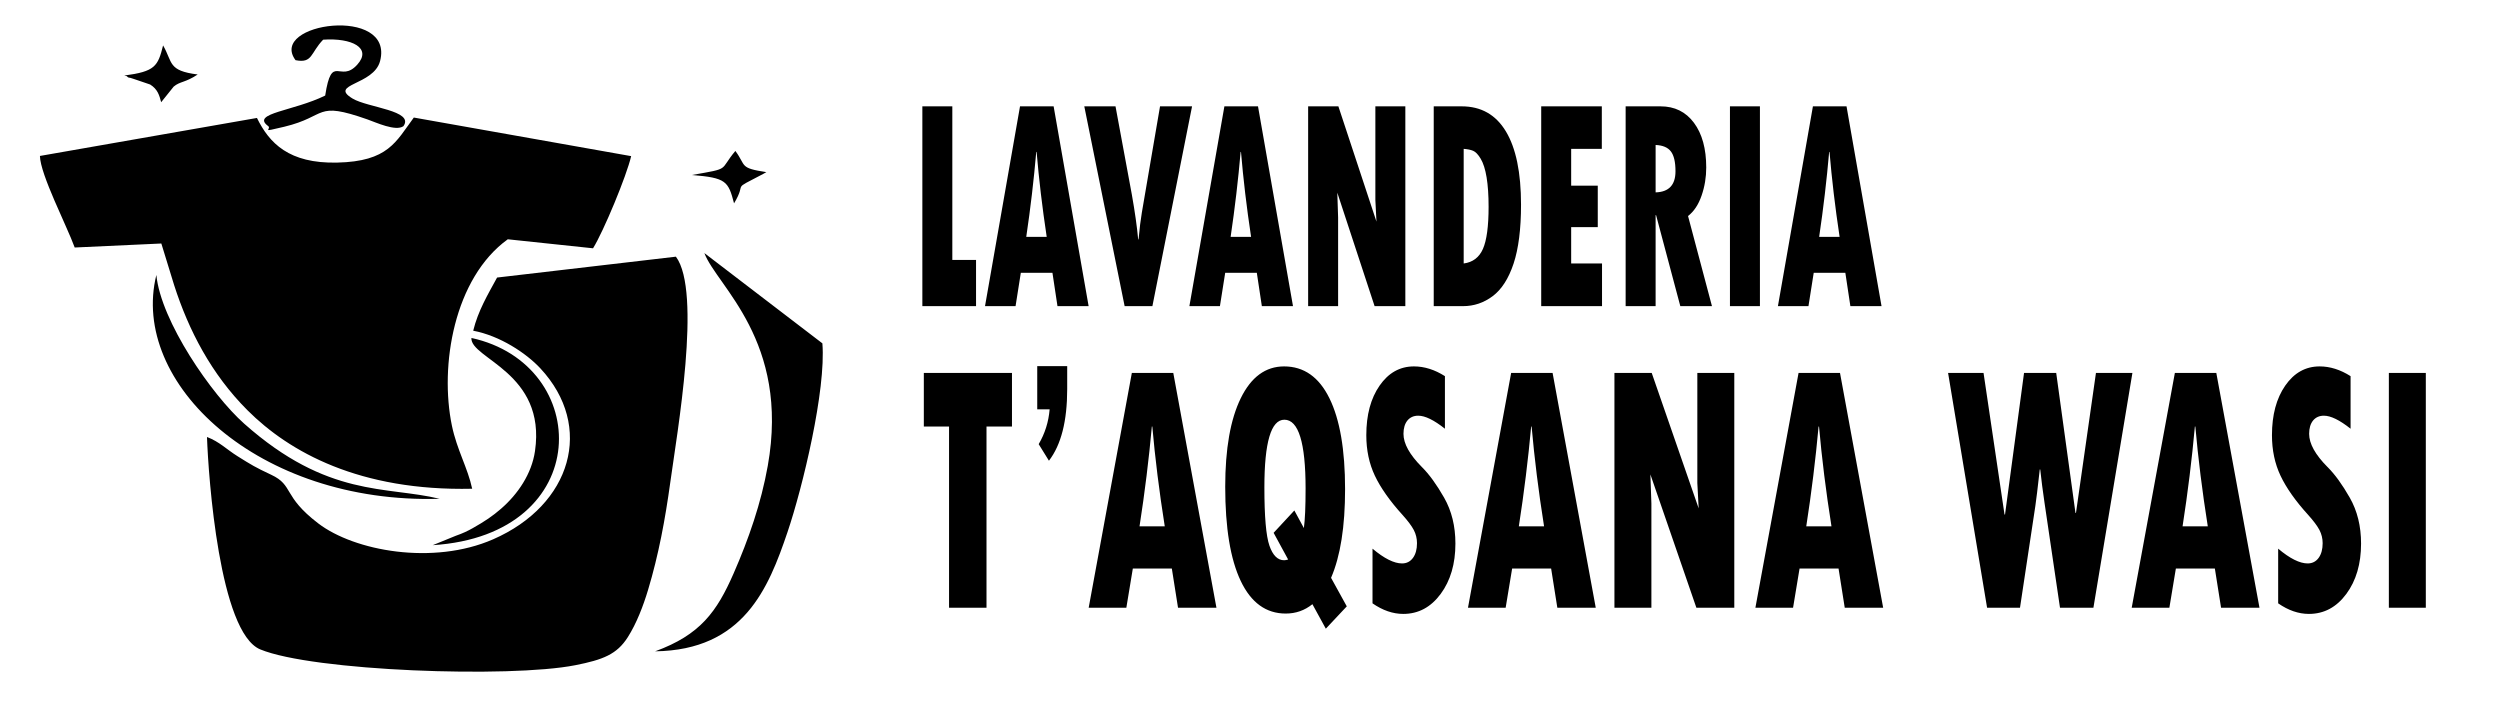 <?xml version="1.0" encoding="UTF-8"?>
<!DOCTYPE svg PUBLIC "-//W3C//DTD SVG 1.1//EN" "http://www.w3.org/Graphics/SVG/1.1/DTD/svg11.dtd">
<!-- Creator: CorelDRAW 2020 (64-Bit) -->
<svg xmlns="http://www.w3.org/2000/svg" xml:space="preserve" width="2067px" height="591px" version="1.1" shape-rendering="geometricPrecision" text-rendering="geometricPrecision" image-rendering="optimizeQuality" fill-rule="evenodd" clip-rule="evenodd"
viewBox="0 0 2067 590.57"
 xmlns:xlink="http://www.w3.org/1999/xlink"
 xmlns:xodm="http://www.corel.com/coreldraw/odm/2003">
 <g id="Capa_x0020_1">
  <path id="Logo"  d="M572.02 144.48c28.41,2.32 30.1,5.08 34.89,23.43 11.45,-19 -3.72,-9.73 24.1,-24.33 0.71,-0.37 1.78,-0.95 2.61,-1.48 -22.63,-3.46 -16.39,-5.07 -25.62,-17.52 -13.95,16.65 -3.2,14.11 -35.98,19.9zm-469.24 -82.24c0.82,0.37 2.1,0.18 2.57,1.01 0.46,0.82 1.94,0.75 2.58,0.95 0.63,0.19 1.84,0.59 2.61,0.83l13.61 4.63c6.2,3.91 7.56,8.78 9.1,14.63l10.34 -12.89c5.27,-4.45 9.55,-3.18 19.86,-10.03 -24.83,-3.13 -20.48,-9.91 -28.61,-24.04 -4.3,17.35 -6.69,21.54 -32.06,24.91zm141.57 -12.7c14.22,2.84 12.22,-5.98 22.83,-16.95 23.7,-1.64 40.68,6.86 28.18,20.68 -14.3,15.82 -21,-10.27 -26.49,25.52 -26.24,12.87 -60.68,14.49 -47.74,24.77 4.97,2.86 -7.99,6.27 13.88,1.02 36.27,-8.72 24.77,-21.52 68.74,-6.08 7.08,2.49 23.41,10.13 29.8,5.61 9.3,-12.96 -29.47,-15.26 -42.06,-22.85 -20.13,-12.14 17.57,-10.82 22.78,-31.05 11.85,-45.97 -92.91,-31.59 -69.92,-0.67zm113.42 401c134.65,-8.48 132.13,-149.49 31.99,-171.34 -1.07,17.18 62.02,28.41 52.58,93.5 -2.74,18.93 -14.21,35.65 -27.99,47.63 -7.07,6.14 -13.25,10.34 -23.49,16.12 -4.21,2.37 -8.25,4.32 -14.04,6.32l-19.05 7.77zm5.76 -38.36c-44.28,-10.77 -92.33,-0.61 -161.6,-62.08 -26.88,-23.86 -68.97,-84.82 -72.65,-122.98 -22.13,89.11 84.03,189.57 234.25,185.06zm178.14 126.12c73.09,-1.01 93.65,-51.92 109.46,-98.63 12.53,-37.02 31.92,-117.43 28.82,-156.01l-97.58 -74.64c10.12,27.09 70.84,72.49 52.43,175.89 -5.52,30.97 -15.79,60.51 -28.23,88.94 -13.95,31.88 -27.67,50.84 -64.9,64.45zm-130.68 -309.04c-7.71,14.18 -15.69,27.42 -19.74,43.95 22.03,4.18 43.68,18.42 55.51,31.11 44.81,48.09 25.91,112.98 -39.06,141.37 -49.56,21.66 -114.63,9.72 -144.6,-13.19 -29.63,-22.65 -20.05,-31.38 -38.87,-40.19 -13.15,-6.15 -16.56,-8.27 -27.88,-15.36 -9.18,-5.74 -14.79,-11.87 -25.21,-15.87 1.18,33.59 10.31,161.65 44.03,175.62 43.35,17.96 206.1,23.78 260.45,13.08 23.05,-4.54 34.46,-9.02 43.47,-23.22 7.23,-11.38 12.78,-25.9 16.74,-39.09 8.75,-29.06 14.18,-58.52 18.34,-88.71 5.68,-41.13 26.22,-157.94 4.67,-186.76l-147.85 17.26zm-377.98 -100.54c0.32,15.45 22.16,57.59 28.76,75.7l71.62 -3.31 10.58 34.4c11.96,37.28 30.8,73.67 60.66,103.49 34.55,34.52 92.65,66.95 185.77,64.87 -3.68,-17.29 -12.59,-32.07 -16.76,-52.12 -10.31,-49.6 1.72,-122.02 46.2,-154.13l70.48 7.45c8.63,-13.87 27.78,-59.87 31.52,-76.2l-179.69 -31.9c-14.79,19.94 -21.06,36.33 -63.48,37.25 -39.79,0.87 -56.04,-16.12 -66.22,-36.92l-179.44 31.42z"/>
  <path id="LAVANDERIA"  fill-rule="nonzero" d="M762.6 87.71l24.78 0 0 126.97 19.61 0 0 38.22 -44.39 0 0 -165.19zm137.47 165.19l-25.75 0 -4.16 -27.58 -26.14 0 -4.35 27.58 -25.26 0 28.94 -165.19 27.79 0 28.93 165.19zm-34.65 -57.27c-3.71,-24.58 -6.47,-47.98 -8.34,-70.2l-0.31 0c-1.98,22.85 -4.71,46.25 -8.26,70.2l16.91 0zm31.08 -107.92l25.81 0 13.51 72.99c2.56,14.44 4.29,26.78 5.22,37l0.33 0c0.81,-9 1.73,-16.35 2.71,-22.13l15.04 -87.86 26.48 0 -32.79 165.19 -22.96 0 -33.35 -165.19zm172.55 165.19l-25.75 0 -4.16 -27.58 -26.14 0 -4.36 27.58 -25.25 0 28.94 -165.19 27.79 0 28.93 165.19zm-34.65 -57.27c-3.71,-24.58 -6.47,-47.98 -8.34,-70.2l-0.31 0c-1.98,22.85 -4.72,46.25 -8.26,70.2l16.91 0zm47.18 -107.92l25 0 31.48 95.29 -0.9 -17.82 0 -77.47 24.78 0 0 165.19 -25.42 0 -30.83 -93.81 0.67 20.57 0 73.24 -24.78 0 0 -165.19zm103.83 0l23.13 0c16.01,0 28.21,6.89 36.55,20.74 8.32,13.81 12.5,34 12.5,60.57 0,20.1 -2.06,36.37 -6.17,48.74 -4.12,12.38 -9.87,21.33 -17.24,26.86 -7.39,5.54 -15.57,8.28 -24.5,8.28l-24.27 0 0 -165.19zm24.77 35.15l0 94.77c7.51,-0.97 12.84,-5.02 15.94,-12.08 3.09,-7.05 4.66,-18.66 4.66,-34.8 0,-9.59 -0.56,-17.7 -1.65,-24.33 -1.09,-6.63 -2.71,-11.74 -4.85,-15.33 -2.15,-3.59 -4.25,-5.78 -6.31,-6.63 -2.04,-0.85 -4.63,-1.35 -7.79,-1.6zm64.1 -35.15l50.11 0 0 35.15 -25.34 0 0 30.45 21.99 0 0 34.25 -21.99 0 0 30.07 25.51 0 0 35.27 -50.28 0 0 -165.19zm69.81 0l28.85 0c11.66,0 20.87,4.52 27.62,13.6 6.78,9.09 10.16,21.42 10.16,37 0,8.03 -1.28,15.76 -3.85,23.19 -2.57,7.48 -6.31,13.1 -11.19,16.9l19.78 74.5 -26.17 0 -20.03 -75.22 -0.39 0 0 75.22 -24.78 0 0 -165.19zm24.78 31.94l0 39.19c10.93,-0.3 16.43,-6.12 16.43,-17.44 0,-7.65 -1.28,-13.14 -3.82,-16.43 -2.51,-3.3 -6.73,-5.07 -12.61,-5.32zm61.46 -31.94l24.78 0 0 165.19 -24.78 0 0 -165.19zm125.32 165.19l-25.76 0 -4.16 -27.58 -26.14 0 -4.35 27.58 -25.25 0 28.93 -165.19 27.79 0 28.94 165.19zm-34.66 -57.27c-3.71,-24.58 -6.47,-47.98 -8.34,-70.2l-0.31 0c-1.98,22.85 -4.71,46.25 -8.26,70.2l16.91 0z"/>
  <path id="NAME"  fill-rule="nonzero" d="M763.82 308.14l72.88 0 0 44.33 -21.06 0 0 149.79 -30.97 0 0 -149.79 -20.85 0 0 -44.33zm93.77 -5.65l24.77 0 0 19.01c0,26.4 -5.02,46.1 -15.1,59.21l-8.47 -13.7c5.16,-8.79 8.19,-18.42 9.05,-28.79l-10.25 0 0 -35.73zm148.16 199.77l-31.76 0 -5.12 -32.41 -32.25 0 -5.36 32.41 -31.14 0 35.68 -194.12 34.27 0 35.68 194.12zm-42.73 -67.3c-4.58,-28.89 -7.99,-56.39 -10.29,-82.49l-0.38 0c-2.44,26.85 -5.82,54.34 -10.19,82.49l20.86 0zm137.5 42.58l13 23.58 -17.34 18.46 -11.08 -20.25c-6.4,5.16 -13.73,7.74 -22.09,7.74 -16.24,0 -28.66,-9.03 -37.2,-27 -8.53,-17.97 -12.8,-43.92 -12.8,-77.87 0,-31.32 4.3,-55.69 12.87,-73.21 8.57,-17.47 20.51,-26.26 35.82,-26.26 16.35,0 28.84,8.79 37.48,26.36 8.63,17.52 12.93,42.58 12.93,75.14 0,30.92 -3.85,55.39 -11.59,73.31zm-35.48 -15.14l-12.01 -22.08 17.14 -18.47 7.88 14.54c0.93,-6.8 1.41,-17.71 1.41,-32.7 0,-37.92 -5.85,-56.88 -17.55,-56.88 -11.01,0 -16.52,18.66 -16.52,55.98 0,24.03 1.38,40.11 4.17,48.15 2.78,8.04 6.84,12.06 12.14,12.06 0.9,0 2,-0.2 3.34,-0.6zm69.75 36.23l0 -45.21c9.67,8.14 17.82,12.21 24.4,12.21 3.82,0 6.84,-1.54 9.08,-4.62 2.2,-3.03 3.3,-7.09 3.3,-12.11 0,-3.87 -0.89,-7.54 -2.65,-10.92 -1.79,-3.37 -4.85,-7.49 -9.22,-12.36 -10.56,-11.61 -18.2,-22.48 -22.95,-32.5 -4.75,-10.03 -7.09,-21.2 -7.09,-33.51 0,-16.77 3.65,-30.42 10.98,-40.99 7.33,-10.58 16.79,-15.89 28.42,-15.89 8.6,0 17.14,2.68 25.6,8.05l0 43.47c-9.05,-7.19 -16.41,-10.77 -22.05,-10.77 -3.79,0 -6.75,1.34 -8.95,3.97 -2.17,2.68 -3.27,6.36 -3.27,11.02 0,8.14 5.09,17.27 15.21,27.45 6.05,6 12.21,14.49 18.41,25.36 6.22,10.92 9.32,23.58 9.32,37.92 0,16.78 -4.06,30.62 -12.18,41.64 -8.15,11.02 -18.44,16.53 -30.97,16.53 -8.53,0 -17,-2.93 -25.39,-8.74zm184.57 3.63l-31.76 0 -5.13 -32.41 -32.24 0 -5.36 32.41 -31.15 0 35.69 -194.12 34.27 0 35.68 194.12zm-42.73 -67.3c-4.58,-28.89 -7.99,-56.39 -10.29,-82.49l-0.38 0c-2.45,26.85 -5.82,54.34 -10.19,82.49l20.86 0zm58.18 -126.82l30.83 0 38.82 111.98 -1.11 -20.95 0 -91.03 30.56 0 0 194.12 -31.35 0 -38.02 -110.24 0.83 24.17 0 86.07 -30.56 0 0 -194.12zm222.18 194.12l-31.76 0 -5.12 -32.41 -32.24 0 -5.37 32.41 -31.14 0 35.68 -194.12 34.27 0 35.68 194.12zm-42.73 -67.3c-4.58,-28.89 -7.99,-56.39 -10.29,-82.49l-0.38 0c-2.44,26.85 -5.81,54.34 -10.18,82.49l20.85 0zm96.41 -126.82l29.32 0 17.34 117.04 0.42 0 15.72 -117.04 26.6 0 15.93 115.75 0.41 0 16.52 -115.75 30.14 0 -32.24 194.12 -27.63 0 -12.8 -86.81c-1.41,-9.48 -2.58,-18.66 -3.54,-27.5l-0.38 0c-1.69,15.04 -2.89,25.07 -3.65,30.13l-12.7 84.18 -27.21 0 -32.25 -194.12zm257.46 194.12l-31.76 0 -5.13 -32.41 -32.24 0 -5.37 32.41 -31.14 0 35.68 -194.12 34.27 0 35.69 194.12zm-42.74 -67.3c-4.58,-28.89 -7.98,-56.39 -10.29,-82.49l-0.38 0c-2.44,26.85 -5.81,54.34 -10.18,82.49l20.85 0zm58.19 63.67l0 -45.21c9.66,8.14 17.82,12.21 24.39,12.21 3.82,0 6.85,-1.54 9.09,-4.62 2.2,-3.03 3.3,-7.09 3.3,-12.11 0,-3.87 -0.9,-7.54 -2.65,-10.92 -1.79,-3.37 -4.85,-7.49 -9.22,-12.36 -10.57,-11.61 -18.2,-22.48 -22.95,-32.5 -4.75,-10.03 -7.09,-21.2 -7.09,-33.51 0,-16.77 3.65,-30.42 10.97,-40.99 7.33,-10.58 16.8,-15.89 28.43,-15.89 8.6,0 17.13,2.68 25.6,8.05l0 43.47c-9.05,-7.19 -16.42,-10.77 -22.06,-10.77 -3.78,0 -6.74,1.34 -8.94,3.97 -2.17,2.68 -3.27,6.36 -3.27,11.02 0,8.14 5.09,17.27 15.2,27.45 6.06,6 12.22,14.49 18.41,25.36 6.23,10.92 9.33,23.58 9.33,37.92 0,16.78 -4.06,30.62 -12.18,41.64 -8.16,11.02 -18.44,16.53 -30.97,16.53 -8.53,0 -17,-2.93 -25.39,-8.74zm91.52 -190.49l30.56 0 0 194.12 -30.56 0 0 -194.12z"/>
 </g>
</svg>
